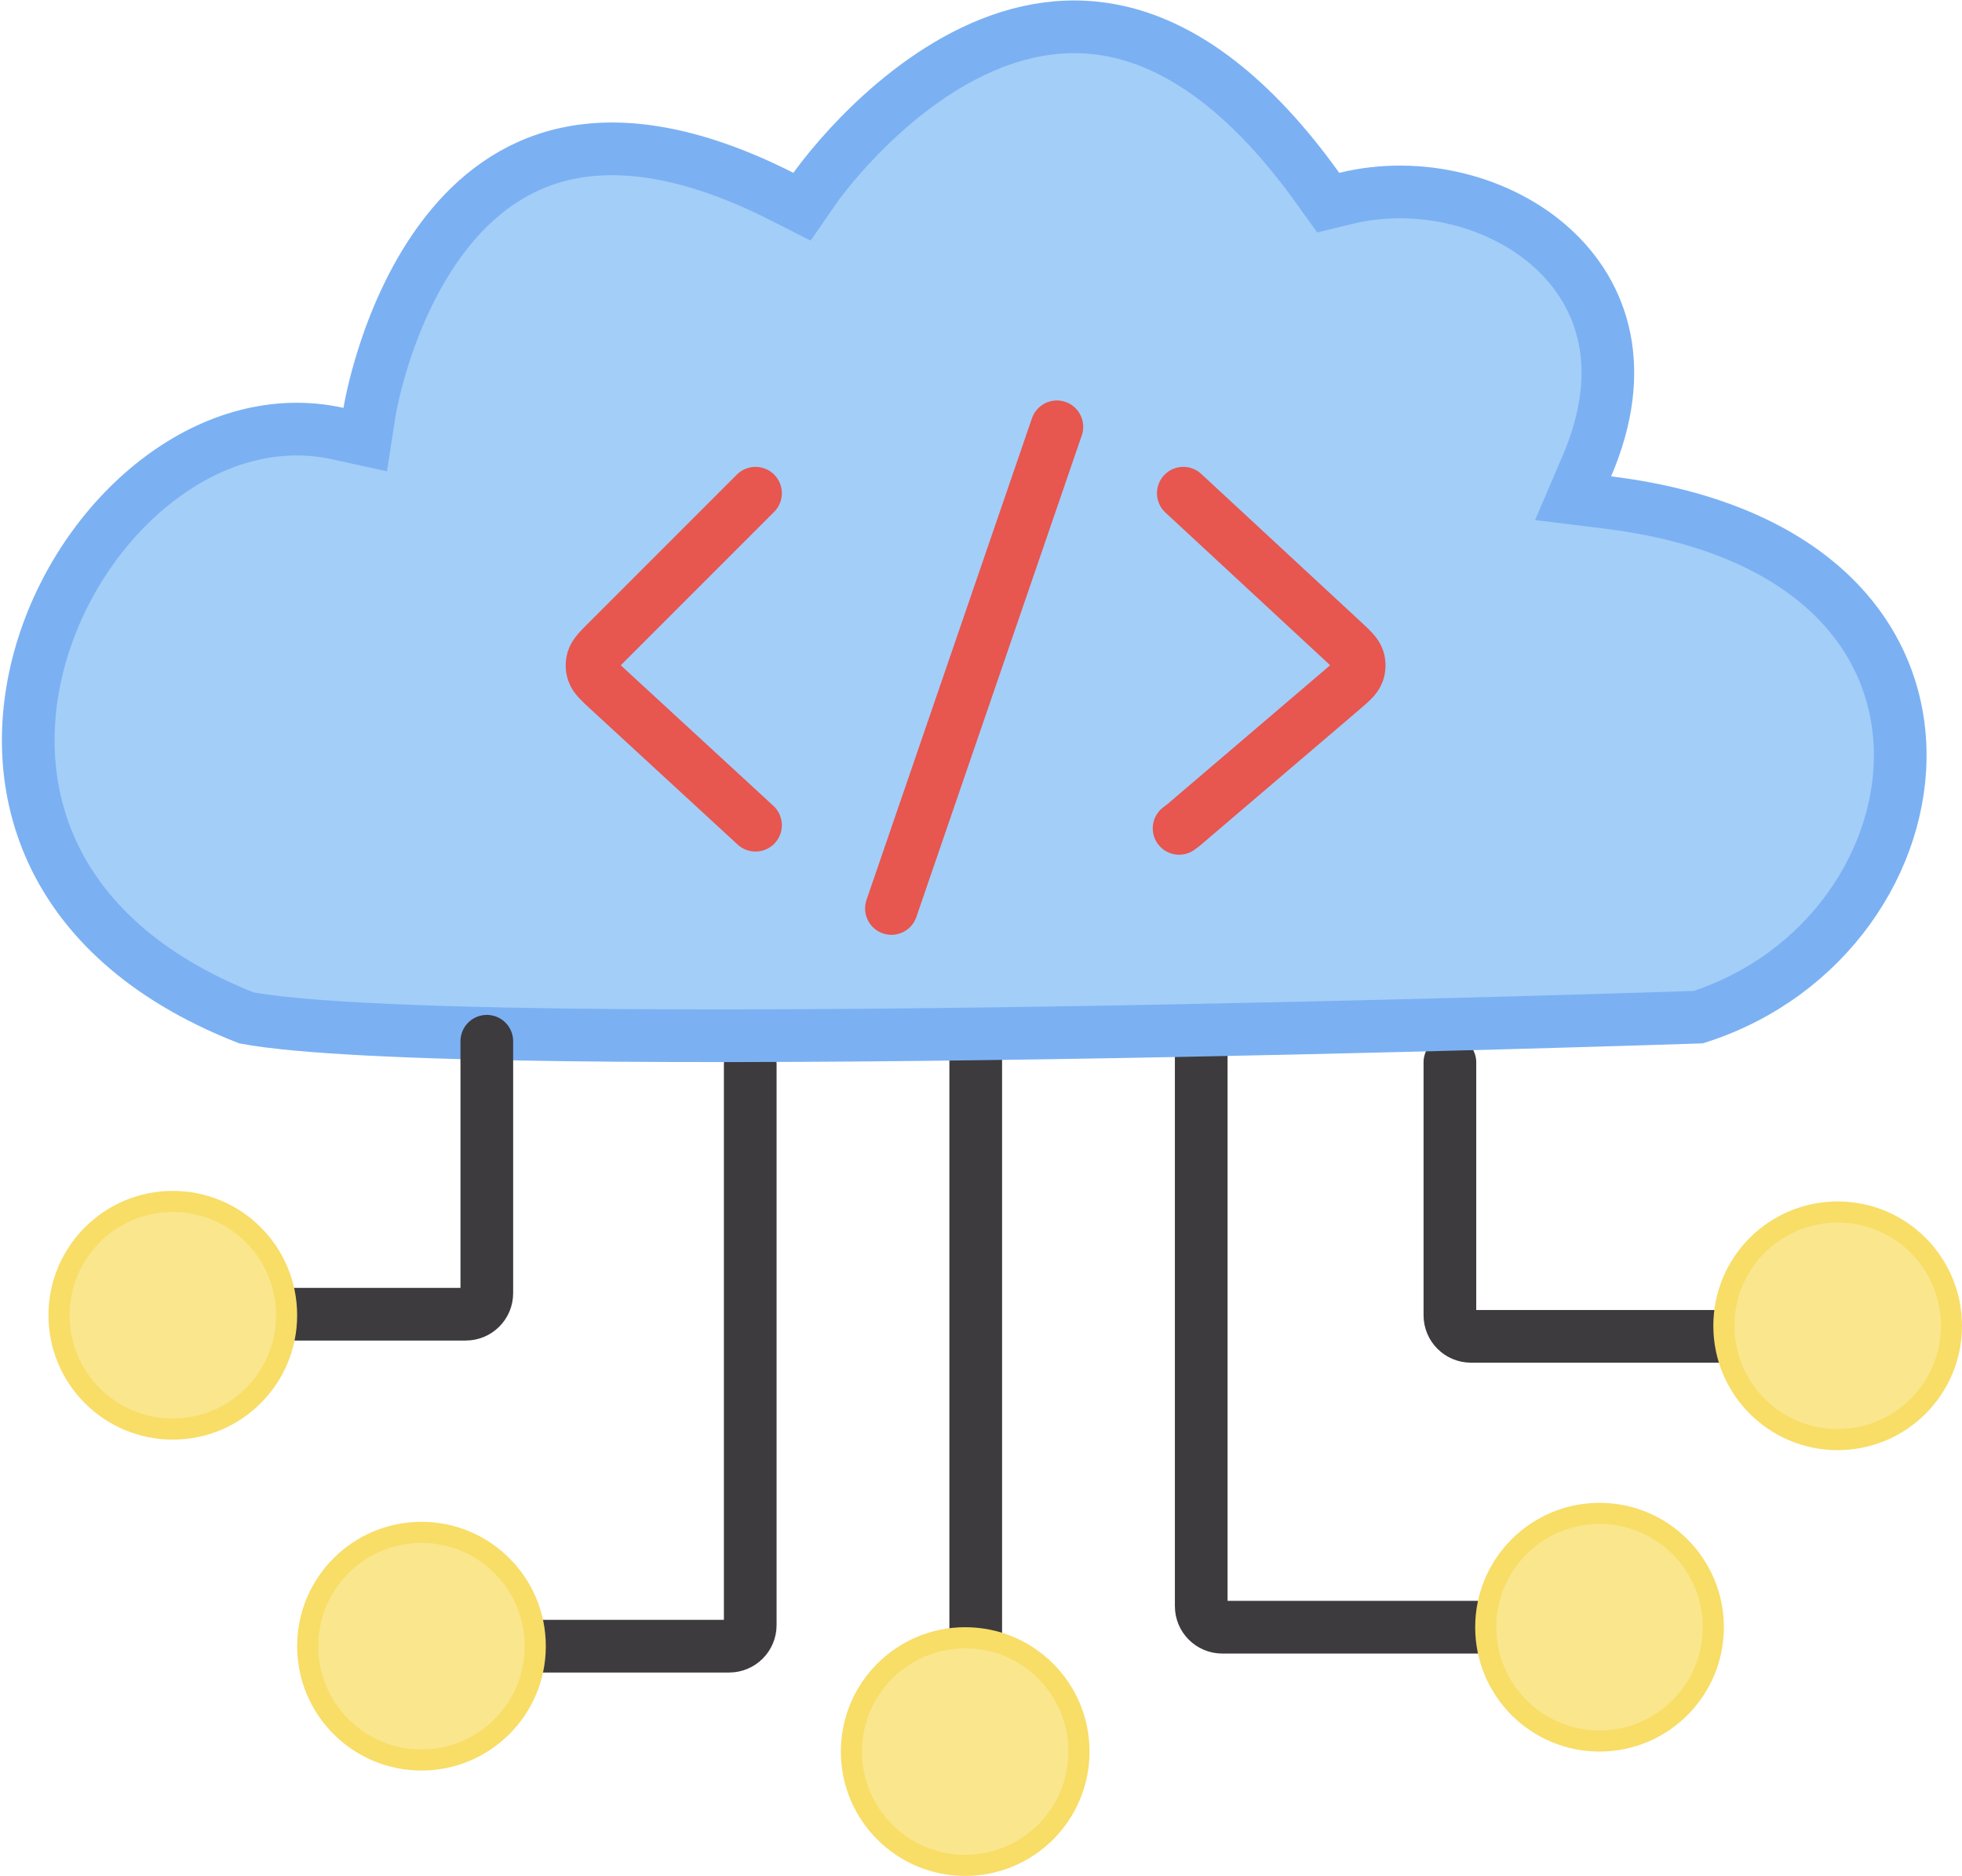 <svg viewBox="0 0 931 890" fill="none" xmlns="http://www.w3.org/2000/svg">
<g clip-path="url(#clip0_312_17)">
<path d="M688 504V624C688 629.523 692.477 634 698 634H831" stroke="#3D3B3E" stroke-width="25" stroke-linecap="round"/>
<path d="M356 505V771C356 776.523 351.523 781 346 781H213" stroke="#3D3B3E" stroke-width="25" stroke-linecap="round"/>
<path d="M570 496V762C570 767.523 574.477 772 580 772H713" stroke="#3D3B3E" stroke-width="25" stroke-linecap="round"/>
<path d="M463 496V791C463 793.761 460.761 796 458 796V796" stroke="#3D3B3E" stroke-width="25" stroke-linecap="round"/>
<path d="M160.32 205.71L173.316 208.56L175.349 195.426L175.35 195.422L175.35 195.421L175.351 195.413L175.36 195.358C175.371 195.292 175.39 195.179 175.417 195.02C175.471 194.703 175.558 194.204 175.683 193.54C175.932 192.212 176.328 190.222 176.9 187.691C178.045 182.624 179.886 175.424 182.64 167.044C188.186 150.165 197.254 129.069 211.367 110.925C225.394 92.89 244.042 78.197 268.988 72.831C293.975 67.456 327.117 71.044 370.861 93.157L380.593 98.077L386.78 89.113L386.782 89.109L386.784 89.107L386.787 89.102L386.826 89.047L386.871 88.983C386.914 88.922 386.972 88.84 387.045 88.738C387.25 88.45 387.574 88.001 388.013 87.407C388.89 86.22 390.223 84.458 391.983 82.254C395.507 77.841 400.717 71.685 407.371 64.837C420.772 51.047 439.585 34.911 461.879 24.284C484.015 13.732 509.104 8.806 535.939 16.403C562.884 24.03 593.431 44.803 625.343 89.287L630.268 96.153L638.476 94.141C673.371 85.586 712.156 95.3 736.924 118.023C760.836 139.96 772.766 174.98 753.01 221.076L746.457 236.367L762.968 238.406C812.602 244.535 846.815 261.094 868.697 281.983C890.497 302.796 900.794 328.579 901.632 354.868C903.307 407.44 867.014 462.92 805.873 482.565C804.755 482.602 803.096 482.656 800.931 482.727C796.583 482.868 790.19 483.073 782.015 483.327C765.666 483.834 742.191 484.537 713.696 485.318C656.703 486.879 579.646 488.753 499.367 490.002C419.071 491.251 335.63 491.874 265.846 490.939C196.585 490.011 142.04 487.547 116.963 482.934C67.355 463.407 38.748 434.692 24.669 403.945C10.419 372.822 10.405 338.201 20.597 306.234C30.811 274.194 51.087 245.493 76.329 226.65C101.501 207.858 130.961 199.27 160.32 205.71Z" fill="#A3CEF8" stroke="#7BB1F3" stroke-width="25"/>
<path d="M358.5 234L288.438 304.062C284.189 308.311 282.064 310.436 281.345 312.884C280.765 314.859 280.809 316.964 281.47 318.913C282.289 321.33 284.499 323.365 288.92 327.435L358.5 391.5M423 431L501.5 202.5M561.5 234L636.635 303.617C641.355 307.99 643.715 310.176 644.506 312.734C645.144 314.794 645.099 317.006 644.377 319.038C643.481 321.561 641.034 323.649 636.139 327.825L561.5 391.5L559.5 393" stroke="#E7564F" stroke-width="25" stroke-linecap="round"/>
<circle cx="872" cy="629" r="54" fill="#FAE68D" stroke="#F8DD67" stroke-width="10"/>
<circle cx="200" cy="781" r="54" fill="#FAE68D" stroke="#F8DD67" stroke-width="10"/>
<circle cx="458" cy="831" r="54" fill="#FAE68D" stroke="#F8DD67" stroke-width="10"/>
<circle cx="759" cy="772" r="54" fill="#FAE68D" stroke="#F8DD67" stroke-width="10"/>
<path d="M231 494V613.5C231 619.023 226.523 623.5 221 623.5H121.5" stroke="#3D3B3E" stroke-width="25" stroke-linecap="round"/>
<circle cx="82" cy="624" r="54" fill="#FAE68D" stroke="#F8DD67" stroke-width="10"/>
</g>
<defs>
<clipPath id="clip0_312_17">
<rect width="931" height="890" fill="white"/>
</clipPath>
</defs>
</svg>
